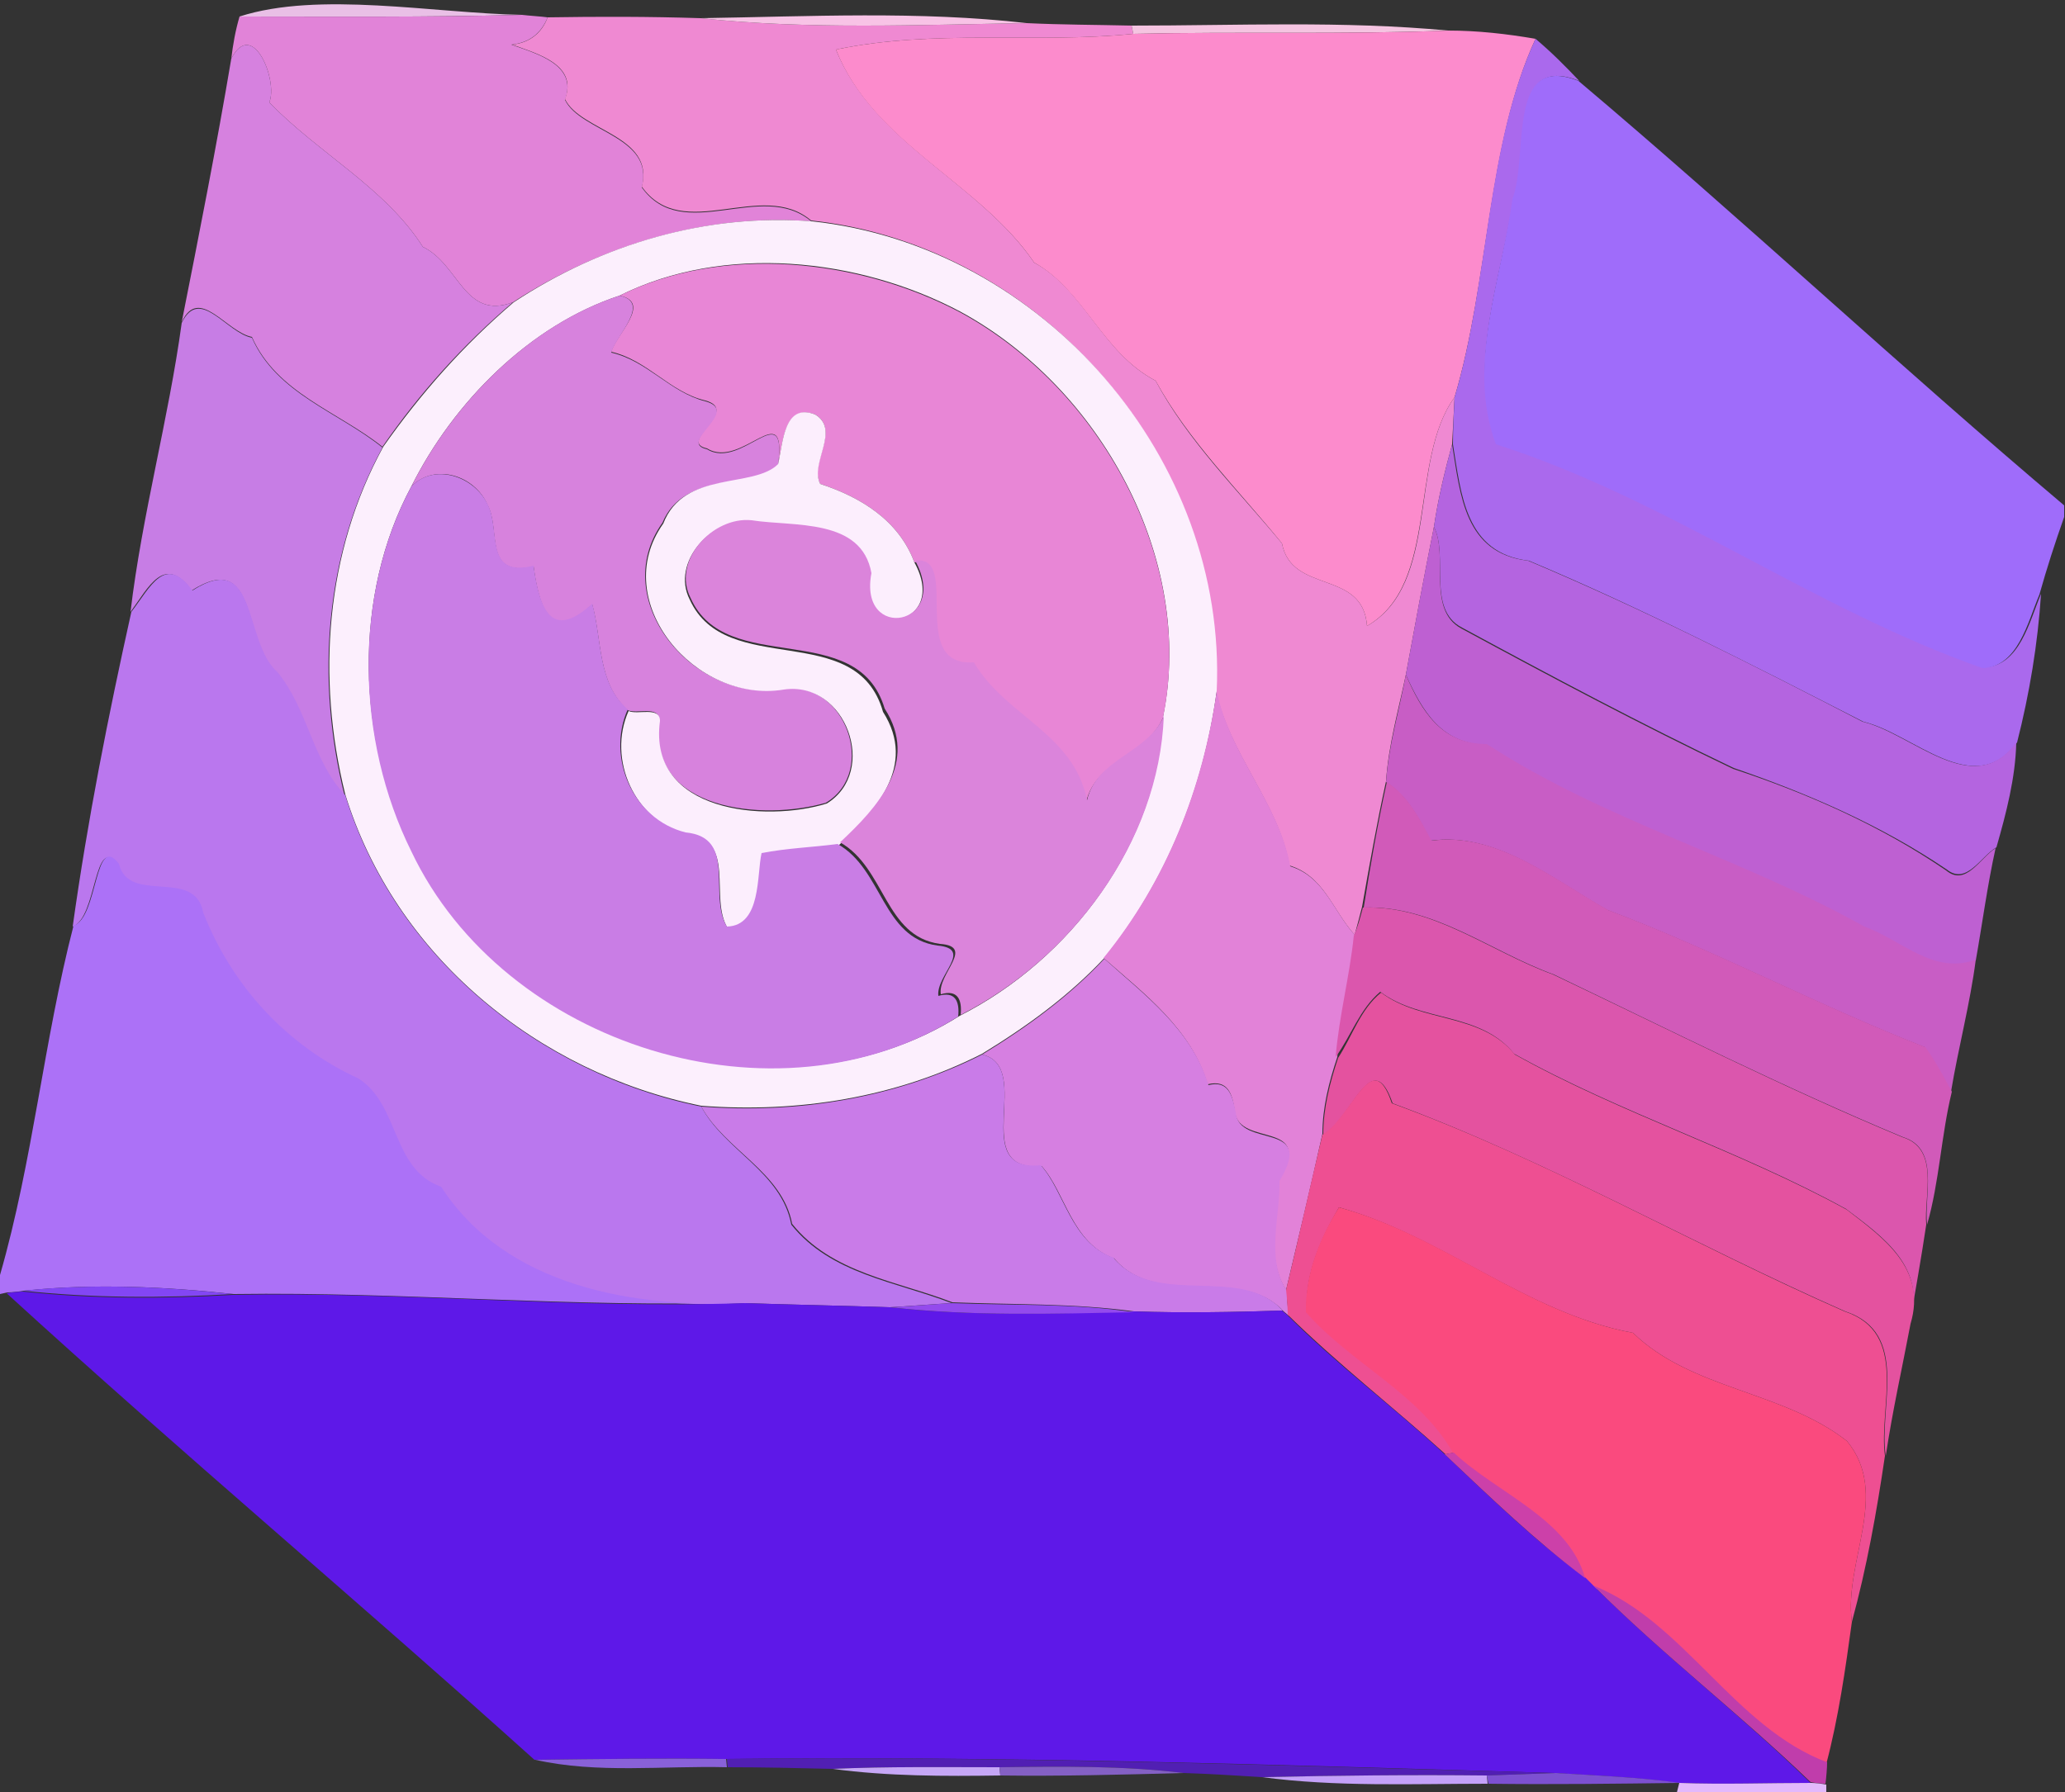 <?xml version="1.0" encoding="utf-8"?>
<!-- Generator: Adobe Illustrator 26.0.3, SVG Export Plug-In . SVG Version: 6.00 Build 0)  -->
<svg version="1.1" id="Layer_1" xmlns="http://www.w3.org/2000/svg" xmlns:xlink="http://www.w3.org/1999/xlink" x="0px" y="0px"
	 viewBox="0 0 250 217" style="enable-background:new 0 0 250 217;" xml:space="preserve">
<rect x="0" y="0" width="250" height="217" fill="#333333" stroke="none"/>
<style type="text/css">
	.st0{fill:#E9BFE6;}
	.st1{fill:#E183D8;}
	.st2{fill:#EF89D2;}
	.st3{fill:#F8C3E6;}
	.st4{fill:#F5C4E1;}
	.st5{fill:#FC8BCC;}
	.st6{fill:#D681DF;}
	.st7{fill:#AA69ED;}
	.st8{fill:#9F6CFA;}
	.st9{fill:#FCEFFD;}
	.st10{fill:#E886D6;}
	.st11{fill:#D782DD;}
	.st12{fill:#C77DE5;}
	.st13{fill:#FCEEFD;}
	.st14{fill:#B464E0;}
	.st15{fill:#C97DE5;}
	.st16{fill:#DB84DB;}
	.st17{fill:#BE60D2;}
	.st18{fill:#BA77EE;}
	.st19{fill:#C85DC5;}
	.st20{fill:#E282D8;}
	.st21{fill:#D15AB9;}
	.st22{fill:#AC71F7;}
	.st23{fill:#DB56AD;}
	.st24{fill:#D67FE1;}
	.st25{fill:#E4529F;}
	.st26{fill:#C97BE8;}
	.st27{fill:#EE4F92;}
	.st28{fill:#FA4A7E;}
	.st29{fill:#5E18E8;}
	.st30{fill:#8346F4;}
	.st31{fill:#944AED;}
	.st32{fill:#CC40A9;}
	.st33{fill:#C03DAB;}
	.st34{fill:#8961D9;}
	.st35{fill:#511FB3;}
	.st36{fill:#C6A7F6;}
	.st37{fill:#8460C4;}
	.st38{fill:#C4A1F9;}
	.st39{fill:#7D50D1;}
	.st40{fill:#E2B8FC;}
</style>
<g id="_x23_e9bfe6ff">
	<path class="st0" d="M29,2c9.6-3.1,23.5-0.4,34.2-0.2C51.8,2.1,40.4,2,29,2z"/>
</g>
<g id="_x23_e183d8ff">
	<path class="st1" d="M29,2c11.4,0,22.8,0.1,34.2-0.2C64,1.9,65.6,2,66.3,2.1c-0.8,2-2.3,3.1-4.4,3.3c3,1.1,8.1,2.4,6.5,6.7
		c1.9,3.9,10.9,4.4,9.3,10.6c5,7,14.5-1,20.5,4.1c-12.7-1-25.5,2.9-36.1,9.8c-5.9,2.2-6.5-4.6-10.9-6.7
		c-4.6-7.2-12.6-11.3-18.6-17.5c1.1-2.6-2-10.3-4.6-5.3C28.2,5.4,28.5,3.7,29,2z"/>
</g>
<g id="_x23_ef89d2ff">
	<path class="st2" d="M66.3,2.1C72.5,2,78.6,2,84.8,2.2c13.1,1.4,26.3,0.8,39.5,0.6C128.5,3,132.7,3,137,3.1l0.2,1
		c-11.9,1.2-24.1-0.6-36,1.9c4.6,11.4,17.4,16.1,24,25.8c6.1,3.3,8.2,10.9,14.7,14.3c3.9,7.3,10,13.3,15.3,19.7
		c1.2,6.2,9.8,3.1,10.3,10c8.9-5.1,5-20,10.6-27.7c-0.1,1.9-0.2,3.8-0.3,5.7c-0.9,3.3-1.7,6.6-2.2,10c-1.2,6-2.3,11.9-3.4,17.9
		c-0.9,4.3-2.1,8.5-2.4,12.9c-1.1,5-2,10.1-2.9,15.2c-0.3,1.2-0.6,2.3-0.9,3.4c-2.7-3-3.7-7.1-7.9-8.4c-1.3-7.5-7.3-13.5-8.9-21.2
		c1.2-28.1-21-53.9-49-56.9c-6-5.1-15.5,2.9-20.5-4.1c1.6-6.2-7.4-6.7-9.3-10.6C70,7.8,65,6.5,62,5.4C64.1,5.2,65.6,4,66.3,2.1z"/>
</g>
<g id="_x23_f8c3e6ff">
	<path class="st3" d="M84.8,2.2c13.2-0.2,26.4-0.9,39.5,0.6C111.1,3,97.9,3.6,84.8,2.2z"/>
</g>
<g id="_x23_f5c4e1ff">
	<path class="st4" d="M137,3.1c12.8,0,25.6-0.6,38.3,0.6c-12.7,0.5-25.4,0.1-38.1,0.4L137,3.1z"/>
</g>
<g id="_x23_fc8bccff">
	<path class="st5" d="M101.2,6c11.9-2.5,24-0.7,36-1.9c12.7-0.3,25.4,0.1,38.1-0.4c3.6,0,7.1,0.4,10.6,1
		c-5.9,12.8-5.6,29.3-9.8,43.4c-5.6,7.7-1.8,22.6-10.6,27.7c-0.5-6.9-9.1-3.8-10.3-10c-5.2-6.4-11.3-12.4-15.3-19.7
		c-6.5-3.4-8.6-10.9-14.7-14.3C118.6,22.1,105.7,17.4,101.2,6z"/>
</g>
<g id="_x23_d681dfff">
	<path class="st6" d="M28,7.1c2.6-5,5.7,2.7,4.6,5.3c6,6.2,14,10.3,18.6,17.5c4.4,2.1,5,8.9,10.9,6.7c-6,5.1-11.3,11-15.8,17.5
		c-5.4-4.3-12.8-6.5-15.8-13.3c-3.1-0.6-6.4-6.3-8.5-1.8C24.1,28.4,26.2,17.8,28,7.1z"/>
</g>
<g id="_x23_aa69edff">
	<path class="st7" d="M176.1,48.1c4.2-14.1,3.8-30.5,9.8-43.4c1.9,1.6,3.6,3.3,5.3,5.1c-8.8-3.5-6,9.1-8,14.3
		c-1.4,9.6-5.7,20.1-1.9,29.6c20.7,6.6,38.5,19.9,58.9,27.1c4.3-0.1,5.5-5.6,6.9-8.9c-0.4,6.1-1.4,12.1-2.9,18
		c-5.2,7.1-12.6-1.1-18.6-2.5c-13.3-6.8-26.7-13.7-40.5-19.5c-7.7-0.9-8.2-8-9.2-14.1C175.9,51.9,176,50,176.1,48.1z"/>
</g>
<g id="_x23_9f6cfaff">
	<path class="st8" d="M183.1,24.1c2-5.2-0.8-17.8,8-14.3c19.9,16.8,38.9,34.6,58.8,51.4v1.4c-1.1,3.1-2.1,6.2-3,9.4
		c-1.4,3.3-2.6,8.8-6.9,8.9c-20.5-7.2-38.2-20.5-58.9-27.1C177.5,44.2,181.8,33.8,183.1,24.1z"/>
</g>
<g id="_x23_fceffdff">
	<path class="st9" d="M62.2,36.6c10.6-7,23.3-10.8,36.1-9.8c28,3,50.3,28.8,49,56.9c-1.6,11.8-6.1,23-13.6,32.3
		c-4.3,4.6-9.4,8.3-14.8,11.6c-10.4,5.3-22.3,7.2-34,6.3c-19.8-4-37.1-18.2-43.1-37.7c-3.5-14.1-2.4-29.3,4.6-42.1
		C50.9,47.7,56.1,41.8,62.2,36.6 M75,35.8c-10.9,3.6-20.1,12.9-25.2,23.1C42.7,72.1,43.1,89.6,50,103c11.2,23.6,44.2,33.9,66.2,20
		c13.4-6.8,24-20.9,24.6-36.2c3.9-19.1-7.6-39.9-24.6-49.1C103.9,31.2,87.6,29.5,75,35.8z"/>
</g>
<g id="_x23_e886d6ff">
	<path class="st10" d="M75,35.8c12.5-6.2,28.9-4.5,41.2,2c17,9.2,28.5,30,24.6,49.1c-2,4.6-8.1,5.1-9.3,10.2
		c-1.6-8.2-9.9-10.2-13.7-16.7c-8.1,0.6-1.5-13.1-7.1-12.3c-1.9-5.1-6.5-7.9-11.4-9.5c-1.4-2.5,2.5-6.5-0.6-8.4
		c-3.8-1.4-3.9,3.5-4.5,6c1.1-8.4-4.4,0.7-8.6-1.9c-3.7-0.8,4.1-4.6-0.2-5.8c-4.3-1-7-4.9-11.4-5.9C74.6,40.5,79,36.6,75,35.8z"/>
</g>
<g id="_x23_d782ddff">
	<path class="st11" d="M49.8,58.9C54.9,48.7,64.2,39.3,75,35.8c3.9,0.8-0.4,4.8-1,6.9c4.4,1,7.1,4.8,11.4,5.9c4.4,1.2-3.5,5,0.2,5.8
		c4.2,2.6,9.7-6.6,8.6,1.9c-3,3-11.4,0.7-14,7c-6.7,9.4,3.9,22,14.6,20.1c7.5-1.1,11.5,10,5.2,13.8c-7.4,2.2-21.7,1.1-20.2-10
		c0-1.8-2.7-0.7-3.8-1.2c-3.7-3.3-3.1-8.5-4.3-12.8c-4.6,4.2-6.3,1.5-7.1-4.6c-6.2,1.4-3.9-4.5-5.6-7.5C57.5,57.6,52.7,56,49.8,58.9
		z"/>
</g>
<g id="_x23_c77de5ff">
	<path class="st12" d="M22,39.1c2.2-4.5,5.4,1.2,8.5,1.8c3,6.8,10.5,9,15.8,13.3c-7,12.9-8.1,28-4.6,42.1c-4-4.2-4.6-10.5-8.2-14.9
		c-4.2-3.6-2.2-15-10.3-9.9c-3.3-4.5-5.2-0.4-7.4,2.6C17.2,62.3,20.4,50.8,22,39.1z"/>
</g>
<g id="_x23_fceefdff">
	<path class="st13" d="M94.2,56.2c0.6-2.6,0.7-7.5,4.5-6c3.1,1.9-0.7,5.9,0.6,8.4c4.9,1.6,9.5,4.4,11.4,9.5c4.3,7.8-6.9,9.8-5.3,1.5
		c-1.2-6.7-9.4-5.7-14.5-6.4c-4.7-0.6-9.7,4.9-7.4,9.4c4.4,9.7,20.2,2.3,23.4,13.6c4.2,6.6-1,12.1-5.4,16.2
		c-3.1,0.4-6.2,0.5-9.2,1.1c-0.6,2.6,0,8.8-4.2,8.9c-2.3-3.7,1.2-10.8-5-11.4c-6.3-1.6-9.6-9.1-7-14.9c1.1,0.5,3.8-0.6,3.8,1.2
		c-1.5,11.1,12.8,12.3,20.2,10c6.3-3.9,2.3-14.9-5.2-13.8c-10.7,1.8-21.3-10.7-14.6-20.1C82.8,56.9,91.2,59.2,94.2,56.2z"/>
</g>
<g id="_x23_b464e0ff">
	<path class="st14" d="M173.6,63.8c0.5-3.4,1.3-6.7,2.2-10c1,6.2,1.5,13.2,9.2,14.1c13.8,5.8,27.2,12.6,40.5,19.5
		c6,1.4,13.4,9.6,18.6,2.5c-0.1,4.3-1.2,8.5-2.4,12.7c-1.9,1.1-3.6,4.6-6,2.7c-8-5.4-16.8-9.2-25.8-12.3c-11.1-5.3-22-11.1-32.9-17
		C172.7,73.8,175.4,67.3,173.6,63.8z"/>
</g>
<g id="_x23_c97de5ff">
	<path class="st15" d="M49.8,58.9c2.8-2.9,7.6-1.2,9.2,2.1c1.7,3.1-0.5,9,5.6,7.5c0.8,6,2.5,8.8,7.1,4.6c1.2,4.3,0.6,9.6,4.3,12.8
		c-2.6,5.8,0.6,13.3,7,14.9c6.3,0.6,2.7,7.6,5,11.4c4.2-0.1,3.6-6.3,4.2-8.9c3.1-0.6,6.2-0.7,9.2-1.1c5.5,3.1,5.4,11.4,12.1,12.3
		c4.4,0.4-0.2,3.6,0.1,6.1c2-0.6,2.6,0.6,2.4,2.5c-22,13.9-55,3.6-66.2-20C43.1,89.6,42.7,72.1,49.8,58.9z"/>
</g>
<g id="_x23_db84dbff">
	<path class="st16" d="M83.6,72.4c-2.3-4.5,2.7-9.9,7.4-9.4c5.1,0.8,13.3-0.3,14.5,6.4c-1.6,8.4,9.6,6.4,5.3-1.5
		c5.6-0.8-1,12.9,7.1,12.3c3.8,6.5,12.1,8.6,13.7,16.7c1.2-5.1,7.3-5.6,9.3-10.2c-0.6,15.3-11.2,29.4-24.6,36.2
		c0.2-1.9-0.4-3.1-2.4-2.5c-0.4-2.5,4.2-5.8-0.1-6.1c-6.7-0.9-6.6-9.2-12.1-12.3c4.5-4.2,9.6-9.7,5.4-16.2
		C103.8,74.7,87.9,82.1,83.6,72.4z"/>
</g>
<g id="_x23_be60d2ff">
	<path class="st17" d="M170.2,81.7c1.1-6,2.2-12,3.4-17.9c1.8,3.5-0.9,10,3.3,12.3c10.9,5.9,21.8,11.7,32.9,17
		c9.1,3,17.9,6.9,25.8,12.3c2.4,2,4.1-1.5,6-2.7c-1,4.5-1.6,9.1-2.4,13.6c-5.2,1.9-9-2.4-13.5-4c-14.8-8.3-31.4-12.7-45.7-22.1
		C174.5,90.1,172.2,86.1,170.2,81.7z"/>
</g>
<g id="_x23_ba77eeff">
	<path class="st18" d="M15.9,74.1c2.3-3,4.1-7.1,7.4-2.6c8-5.1,6.1,6.2,10.3,9.9c3.7,4.5,4.2,10.7,8.2,14.9
		c6,19.5,23.4,33.7,43.1,37.7c2.8,5.3,9.7,7.9,10.9,14.3c4.8,6,12.7,6.9,19.4,9.5c-1.9,0.1-5.6,0.4-7.5,0.5
		c-5.8-0.2-11.7-0.3-17.5-0.5c-13.3,0.8-29.1-1.9-36.9-14c-6-2.1-5-9.9-10-13.1c-8.8-4-15.3-11.2-18.8-20.1c-1-5.5-9-0.9-10.2-5.9
		c-3-3.9-2.5,6.4-5.5,7.5C10.6,99.3,13.1,86.7,15.9,74.1z"/>
</g>
<g id="_x23_c85dc5ff">
	<path class="st19" d="M170.2,81.7c1.9,4.4,4.3,8.4,9.8,8.4c14.3,9.3,30.9,13.8,45.7,22.1c4.5,1.6,8.4,5.9,13.5,4
		c-0.7,5.4-2.1,10.6-3,16c-1-1.8-2-3.7-3.2-5.4c-12.6-4.9-25.4-11.7-38.4-16.6c-6.6-3.7-13.5-9.5-21.4-8.4c-1.4-2.7-2.8-5.4-5.4-7.1
		C168.1,90.3,169.4,86,170.2,81.7z"/>
</g>
<g id="_x23_e282d8ff">
	<path class="st20" d="M147.3,83.7c1.6,7.7,7.6,13.7,8.9,21.2c4.2,1.3,5.2,5.5,7.9,8.4c-0.5,4.9-1.8,9.8-2.2,14.7
		c-1,3-1.8,6.1-1.8,9.3c-1.4,6.3-2.9,12.6-4.4,18.9c-2.6-4-0.8-9-0.9-13.3c4.5-7.4-4.8-3.9-5.3-8.3c-0.3-2.1-0.8-3.9-3.3-3.3
		c-2-6.7-7.6-10.9-12.6-15.3C141.2,106.7,145.6,95.5,147.3,83.7z"/>
</g>
<g id="_x23_d15ab9ff">
	<path class="st21" d="M167.9,94.7c2.6,1.7,4,4.5,5.4,7.1c7.9-1.1,14.8,4.7,21.4,8.4c13,4.9,25.8,11.7,38.4,16.6
		c1.2,1.7,2.2,3.5,3.2,5.4c-1.3,5.3-1.5,10.9-3,16.1c-0.4-3.5,1.6-9.2-2.9-10.6c-14.4-6-28.3-13-42.3-19.7c-7.7-2.8-14.5-8.4-23-8.1
		C165.9,104.8,166.8,99.7,167.9,94.7z"/>
</g>
<g id="_x23_ac71f7ff">
	<path class="st22" d="M8.9,112.1c3-1,2.5-11.4,5.5-7.5c1.2,5,9.2,0.4,10.2,5.9c3.5,8.9,10.1,16.1,18.8,20.1c5,3.2,4,11,10,13.1
		c7.8,12.1,23.5,14.8,36.9,14c-20.7,0.7-41.3-1.3-62-1c-8.4-0.9-17-1.3-25.4-0.4c-0.5,0.1-1.5,0.2-2,0.2L0,156.7v-2.3
		C4,140.5,5.3,126,8.9,112.1z"/>
</g>
<g id="_x23_db56adff">
	<path class="st23" d="M165,109.9c8.5-0.3,15.3,5.3,23,8.1c14.1,6.7,27.9,13.7,42.3,19.7c4.6,1.4,2.6,7.1,2.9,10.6
		c-0.6,4-1.3,8-2,11.9c2.1-6.7-3.2-10.4-7.7-13.8c-12.9-7.1-27.3-11.6-40.2-18.8c-4.1-5.1-11.3-3.8-16.2-7.5
		c-2.5,2.1-3.5,5.3-5.4,7.9c0.4-4.9,1.7-9.8,2.2-14.7C164.4,112.2,164.7,111,165,109.9z"/>
</g>
<g id="_x23_d67fe1ff">
	<path class="st24" d="M118.9,127.7c5.4-3.3,10.5-7,14.8-11.6c4.9,4.4,10.6,8.6,12.6,15.3c2.4-0.6,2.9,1.2,3.3,3.3
		c0.4,4.5,9.8,0.9,5.3,8.3c0.1,4.4-1.7,9.4,0.9,13.3c0,0.7,0.1,2.2,0.2,3l-0.6-0.5c-5.2-5.7-15.3-0.2-20.5-6.4
		c-5.2-1.9-5.9-8-8.8-11.2C117.1,142,125.3,129.2,118.9,127.7z"/>
</g>
<g id="_x23_e4529fff">
	<path class="st25" d="M167.2,120.2c4.9,3.7,12.1,2.4,16.2,7.5c12.9,7.2,27.3,11.7,40.2,18.8c4.4,3.4,9.7,7.1,7.7,13.8
		c-1,5.3-2.2,10.6-3,16c-0.9-5.9,3-14.9-4.9-17.5c-18.4-8.1-35.9-18.2-54.8-25.2c-2.5-7.2-4.9,1.8-8.4,3.8c0-3.2,0.8-6.3,1.8-9.3
		C163.7,125.5,164.7,122.2,167.2,120.2z"/>
</g>
<g id="_x23_c97be8ff">
	<path class="st26" d="M84.9,134c11.6,0.9,23.5-1,34-6.3c6.4,1.5-1.8,14.3,7.1,13.4c2.9,3.2,3.6,9.3,8.8,11.2
		c5.2,6.2,15.3,0.7,20.5,6.4c-6,0.2-12,0.3-18,0.1c-7.3-1-14.6-0.8-22-1.1c-6.7-2.6-14.6-3.5-19.4-9.5
		C94.7,141.9,87.8,139.3,84.9,134z"/>
</g>
<g id="_x23_ee4f92ff">
	<path class="st27" d="M160.1,137.4c3.6-2.1,6-11,8.4-3.8c18.9,6.9,36.4,17.1,54.8,25.2c7.9,2.6,4.1,11.6,4.9,17.5
		c-1,6.8-2.2,13.5-4,20.1c-1-7.3,4.7-15.5-0.6-21.9c-7.8-6.1-18.8-6.2-25.9-13.1c-12.9-2.4-23-11.7-35.6-15.2
		c-2.2,3.8-4.1,8-3.9,12.5c5.4,6.2,13.9,9.9,17.9,17.2l-1.1,0.2c-6.3-5.7-13-10.9-19.1-16.9c0-0.7-0.1-2.2-0.2-3
		C157.2,150,158.6,143.7,160.1,137.4z"/>
</g>
<g id="_x23_fa4a7eff">
	<path class="st28" d="M162.1,146.2c12.6,3.4,22.7,12.8,35.6,15.2c7.1,6.9,18.1,7,25.9,13.1c5.3,6.4-0.4,14.6,0.6,21.9
		c-0.8,5.8-1.6,11.5-3.1,17.2c-11.1-4.2-17.3-17-28.3-21.4c-0.2-0.2-0.7-0.7-0.9-0.9c-2.1-7.2-10.8-10.2-15.9-15.2
		c-4-7.3-12.5-11-17.9-17.2C158,154.2,159.8,149.9,162.1,146.2z"/>
</g>
<g id="_x23_5e18e8ff">
	<path class="st29" d="M0.8,156.6c0.5-0.1,1.5-0.2,2-0.2c8.4,0.9,17,0.9,25.4,0.4c20.7-0.4,41.3,1.7,62,1c5.8,0.2,11.7,0.3,17.5,0.5
		c9.8,1.1,19.6,0.8,29.5,0.5c6,0.2,12,0.1,18-0.1l0.6,0.5c6,6,12.8,11.1,19.1,16.9c5.5,5.2,10.9,10.5,17.1,15
		c0.2,0.2,0.7,0.7,0.9,0.9c8.4,8.4,17.8,15.6,26.3,23.9c-5.3,0-10.7,0.2-16,0c-5-0.7-10-0.9-15.1-1.2c-33.4-1-66.8-2.1-100.3-1.7
		c-7.7-0.1-15.4,0-23.1,0.1C43.6,194.1,21.8,175.8,0.8,156.6z"/>
</g>
<g id="_x23_8346f4ff">
	<path class="st30" d="M2.8,156.3c8.4-0.9,17-0.5,25.4,0.4C19.8,157.2,11.2,157.2,2.8,156.3z"/>
</g>
<g id="_x23_944aedff">
	<path class="st31" d="M107.8,158.3c1.9-0.1,5.6-0.4,7.5-0.5c7.3,0.3,14.7,0,22,1.1C127.4,159.1,117.5,159.4,107.8,158.3z"/>
</g>
<g id="_x23_cc40a9ff">
	<path class="st32" d="M174.9,176.1l1.1-0.2c5.2,4.9,13.9,8,15.9,15.2C185.9,186.6,180.4,181.3,174.9,176.1z"/>
</g>
<g id="_x23_c03dabff">
	<path class="st33" d="M192.9,192c11,4.4,17.1,17.2,28.3,21.4c0,0.6-0.1,1.9-0.2,2.6c-0.4,0-1.3-0.1-1.8-0.2
		C210.7,207.6,201.3,200.4,192.9,192z"/>
</g>
<g id="_x23_8961d9ff">
	<path class="st34" d="M64.8,213.1c7.7-0.1,15.4-0.2,23.1-0.1l0.1,1C80.3,213.8,72.3,214.8,64.8,213.1z"/>
</g>
<g id="_x23_511fb3ff">
	<path class="st35" d="M88,213c33.4-0.4,66.9,0.8,100.3,1.7c-2.8,0.1-5.5,0.2-8.3,0.3c-9.1-0.1-18.1,0-27.2,0.2
		c-3.2-0.2-6.4-0.4-9.5-0.5c-7.4-0.9-14.9-0.8-22.3-0.7c-6.7,0-13.5-0.1-20.2,0.2c-4.2-0.1-8.5-0.2-12.7-0.2L88,213z"/>
</g>
<g id="_x23_c6a7f6ff">
	<path class="st36" d="M100.8,214.2c6.7-0.3,13.5-0.2,20.2-0.2l0.1,1C114.3,215.1,107.5,215.1,100.8,214.2z"/>
</g>
<g id="_x23_8460c4ff">
	<path class="st37" d="M121,214c7.4-0.1,14.9-0.2,22.3,0.7c-7.4,0.2-14.8,0.4-22.2,0.3L121,214z"/>
</g>
<g id="_x23_c4a1f9ff">
	<path class="st38" d="M152.8,215.2c9.1-0.2,18.1-0.3,27.2-0.2l0.1,1C170.9,216,161.8,216.4,152.8,215.2z"/>
</g>
<g id="_x23_7d50d1ff">
	<path class="st39" d="M180,215c2.8-0.1,5.5-0.2,8.3-0.3c5,0.3,10.1,0.5,15.1,1.2c-7.8,0.1-15.5,0.2-23.2,0.1L180,215z"/>
</g>
<g id="_x23_e2b8fcff">
	<path class="st40" d="M203.3,215.9c5.3,0.2,10.6,0,16,0c0.4,0,1.3,0.1,1.8,0.2l0,1h-18.1L203.3,215.9z"/>
</g>
</svg>
